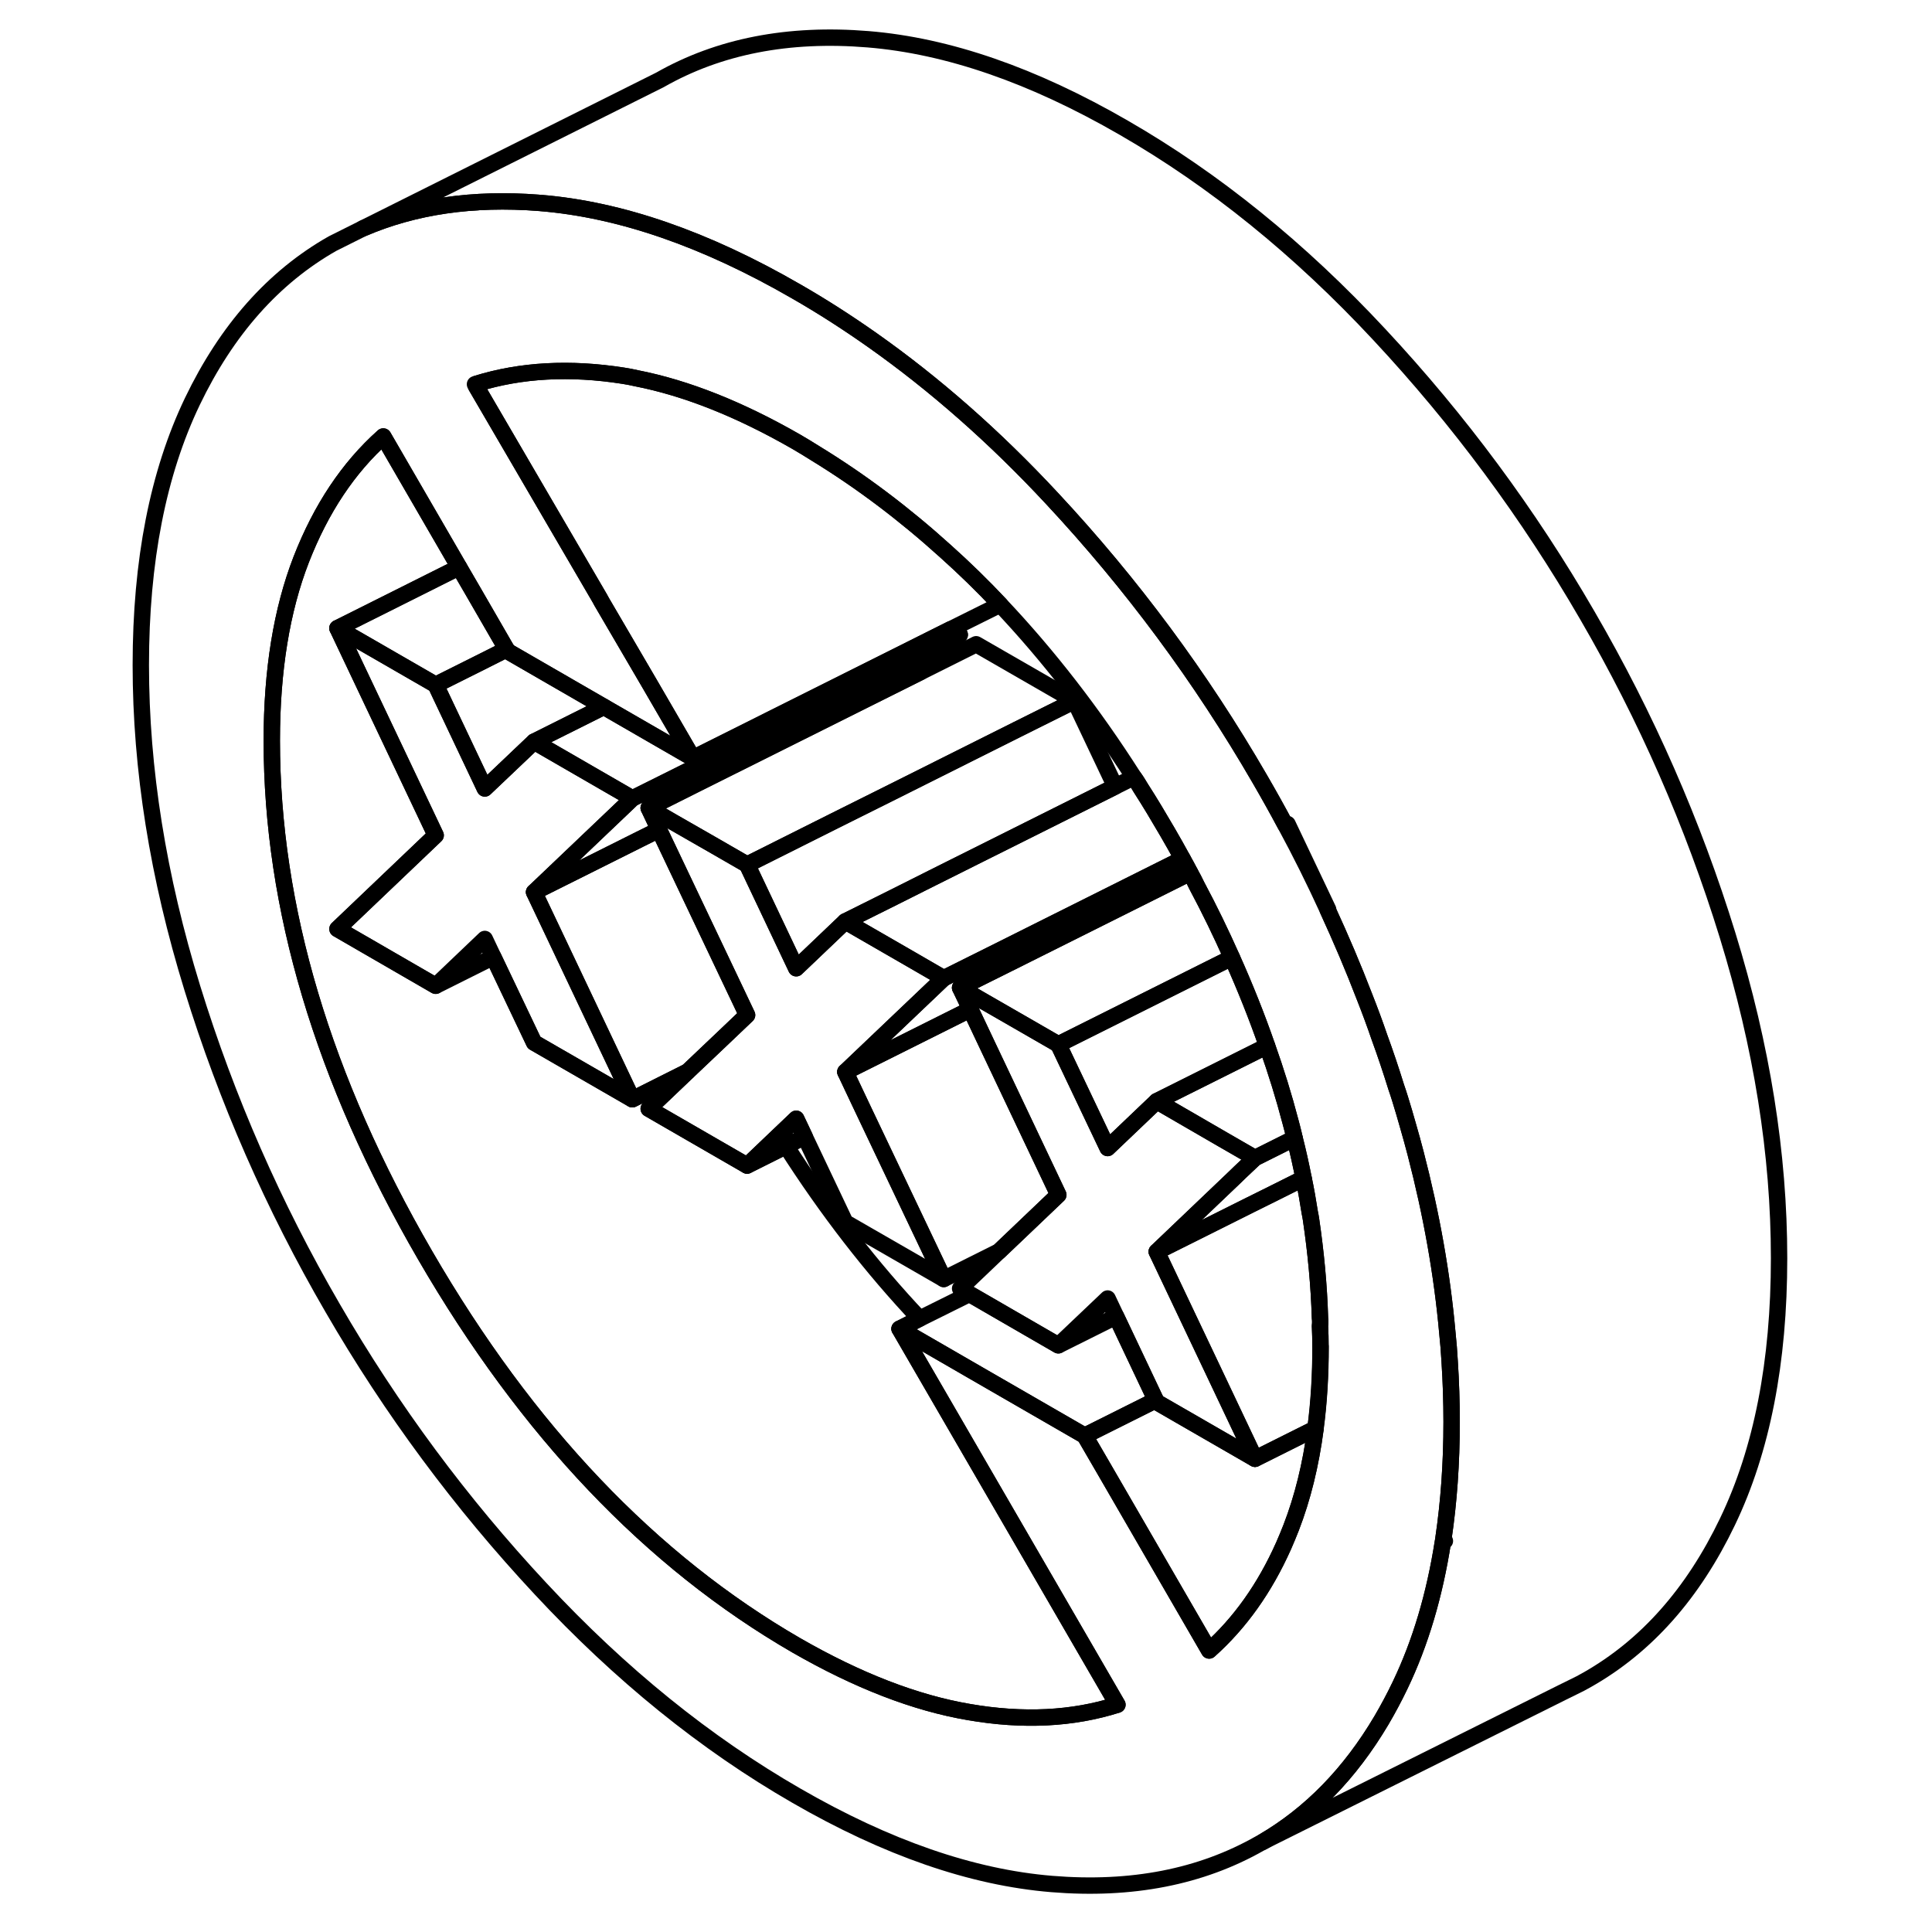 <svg width="24" height="24" viewBox="0 0 105 118" fill="none" xmlns="http://www.w3.org/2000/svg" stroke-width="1px" stroke-linecap="round" stroke-linejoin="round">
    <path d="M82.04 83.148C82.01 82.568 81.96 81.988 81.9 81.408C81.58 77.818 80.93 74.168 79.96 70.438C79.82 69.888 79.66 69.328 79.5 68.768C79.35 68.218 79.18 67.668 79.01 67.108C78.94 66.878 78.86 66.638 78.78 66.408C78.46 65.378 78.12 64.358 77.75 63.348C77.47 62.528 77.17 61.718 76.85 60.908C76.16 59.108 75.4 57.328 74.59 55.568C73.79 53.818 72.93 52.088 72.01 50.388C71.51 49.448 70.99 48.518 70.45 47.588C66.85 41.368 62.61 35.648 57.74 30.428C54.25 26.678 50.59 23.458 46.76 20.758C45.24 19.688 43.7 18.698 42.13 17.798C36.59 14.598 31.39 12.798 26.52 12.398C26.48 12.398 26.43 12.388 26.39 12.388C22.39 12.078 18.81 12.598 15.67 13.948L13.81 14.878C10.2 16.928 7.35 20.148 5.25 24.518C3.15 28.898 2.1 34.268 2.1 40.618C2.1 46.968 3.15 53.548 5.25 60.358C7.35 67.158 10.2 73.668 13.81 79.878C17.41 86.098 21.65 91.818 26.52 97.038C31.39 102.268 36.59 106.478 42.13 109.668C47.67 112.868 52.87 114.668 57.74 115.068C62.61 115.468 66.85 114.638 70.45 112.588L70.51 112.558C70.51 112.558 70.57 112.528 70.62 112.498C73.54 110.798 75.95 108.318 77.87 105.078C78.27 104.398 78.65 103.688 79.01 102.938C80.25 100.358 81.12 97.428 81.63 94.158C81.64 94.098 81.65 94.038 81.66 93.968C81.99 91.748 82.16 89.378 82.16 86.848C82.16 85.618 82.12 84.388 82.04 83.148ZM73.85 87.248C73.56 89.468 73.06 91.488 72.36 93.298C72.21 93.678 72.06 94.048 71.9 94.408C70.74 97.008 69.23 99.128 67.35 100.808L60.97 89.788L59.75 87.688L52.99 83.788L48.44 81.158L57.42 96.648L61.75 104.118C59.01 104.988 55.99 105.138 52.69 104.568C49.39 104.008 45.87 102.638 42.13 100.488C33.26 95.358 25.7 87.418 19.46 76.658C13.22 65.898 10.1 55.428 10.1 45.238C10.1 40.958 10.7 37.258 11.9 34.168C13.11 31.068 14.77 28.568 16.91 26.658L21.54 34.648L22.36 36.058L24.44 39.658L24.51 39.778L30.38 43.168L30.76 43.388L35.04 45.858L35.82 46.308L35.37 45.538L33.18 41.768L30.25 36.758L30.13 36.538L27.34 31.758L22.58 23.598L22.51 23.468C22.51 23.468 22.58 23.448 22.61 23.438C25.32 22.598 28.31 22.438 31.57 22.948C31.83 22.988 32.09 23.038 32.35 23.098C35.42 23.698 38.68 24.998 42.13 26.978C42.52 27.208 42.91 27.438 43.3 27.688C46.08 29.388 48.73 31.388 51.25 33.668C52.4 34.698 53.51 35.778 54.59 36.928C57.51 40.018 60.24 43.528 62.75 47.468C62.91 47.688 63.05 47.918 63.18 48.138C63.74 49.008 64.27 49.898 64.8 50.808C65.12 51.358 65.43 51.908 65.73 52.458C65.89 52.748 66.05 53.028 66.19 53.308C66.34 53.568 66.47 53.828 66.59 54.078C67.38 55.558 68.09 57.028 68.74 58.488C69.55 60.298 70.27 62.098 70.89 63.888C71.44 65.438 71.92 66.988 72.32 68.518C72.35 68.628 72.38 68.748 72.41 68.858C72.47 69.078 72.52 69.298 72.57 69.518C72.78 70.338 72.96 71.158 73.12 71.968C73.27 72.678 73.39 73.378 73.5 74.078C73.53 74.208 73.55 74.338 73.57 74.458C73.87 76.488 74.06 78.498 74.12 80.498C74.14 80.658 74.14 80.818 74.12 80.978C74.14 81.398 74.15 81.808 74.15 82.228C74.15 83.998 74.05 85.678 73.84 87.248H73.85Z" stroke="currentColor" stroke-linejoin="round"/>
    <path d="M64.09 85.518L59.75 87.688L52.99 83.788L48.44 81.158L49.67 80.538L52.71 79.028L58.14 82.168L61.67 80.408L64.09 85.518Z" stroke="currentColor" stroke-linejoin="round"/>
    <path d="M70.89 63.888L64.15 67.258L61.15 70.118L58.14 63.788L63.46 61.128L66.98 59.368L68.74 58.488C69.55 60.298 70.27 62.098 70.89 63.888Z" stroke="currentColor" stroke-linejoin="round"/>
    <path d="M74.16 82.228C74.16 83.998 74.06 85.678 73.85 87.248L70.15 89.098L67.62 83.758L65.19 78.638L64.15 76.448L69.85 73.598L71.36 72.848L73.12 71.968C73.27 72.678 73.39 73.378 73.5 74.078C73.53 74.208 73.55 74.338 73.57 74.458C73.87 76.488 74.06 78.498 74.12 80.498C74.14 80.658 74.14 80.818 74.12 80.978C74.14 81.398 74.15 81.808 74.15 82.228H74.16Z" stroke="currentColor" stroke-linejoin="round"/>
    <path d="M73.12 71.968L71.36 72.848L69.85 73.598L64.15 76.448L68.89 71.928L69.22 71.608L70.15 70.728L72.57 69.518C72.78 70.338 72.96 71.158 73.12 71.968Z" stroke="currentColor" stroke-linejoin="round"/>
    <path d="M67.62 83.758L70.15 89.098L64.15 85.638L64.09 85.518L61.67 80.408L61.15 79.308L58.14 82.168L52.71 79.028L52.14 78.698L54.52 76.428L58.14 72.978L53.81 63.848L52.77 61.648L52.14 60.328L53.66 61.208L56.18 62.658L58.14 63.788L61.15 70.118L64.15 67.258L68.19 69.598L70.15 70.728L69.22 71.608L68.89 71.928L64.15 76.448L65.19 78.638L67.62 83.758Z" stroke="currentColor" stroke-linejoin="round"/>
    <path d="M46.17 67.668L51.14 78.118L45.13 74.658L42.65 69.428L42.13 68.328L41.08 69.328L39.13 71.188L33.12 67.718L35.5 65.448L35.51 65.438L37.67 63.388L39.13 61.998L34.79 52.868L33.75 50.678L33.12 49.348L34.64 50.228L37.17 51.678L39.13 52.808L42.13 59.138L45.13 56.278L49.17 58.608L51.14 59.748L45.13 65.468L46.17 67.668Z" stroke="currentColor" stroke-linejoin="round"/>
    <path d="M73.85 87.248C73.56 89.468 73.06 91.488 72.36 93.298C72.21 93.678 72.06 94.048 71.9 94.408C70.74 97.008 69.23 99.128 67.35 100.808L60.97 89.788L59.75 87.688L64.09 85.518L64.15 85.638L70.15 89.098L73.85 87.248Z" stroke="currentColor" stroke-linejoin="round"/>
    <path d="M72.57 69.518L70.15 70.728L68.19 69.598L64.15 67.258L70.89 63.888C71.44 65.438 71.92 66.988 72.32 68.518C72.35 68.628 72.38 68.748 72.41 68.858C72.47 69.078 72.52 69.298 72.57 69.518Z" stroke="currentColor" stroke-linejoin="round"/>
    <path d="M61.75 104.118C59.01 104.988 55.99 105.138 52.69 104.568C49.39 104.008 45.87 102.638 42.13 100.488C33.26 95.358 25.7 87.418 19.46 76.658C13.22 65.898 10.1 55.428 10.1 45.238C10.1 40.958 10.7 37.258 11.9 34.168C13.11 31.068 14.77 28.568 16.91 26.658L21.54 34.648L14.11 38.368L20.11 51.018L14.11 56.738L20.11 60.208L23.63 58.448L26.12 63.678L32.12 67.138L32.25 67.078L35.5 65.448L33.12 67.718L39.13 71.188L41.51 69.998C44.02 73.928 46.75 77.448 49.67 80.538L48.44 81.158L57.42 96.648L61.75 104.118Z" stroke="currentColor" stroke-linejoin="round"/>
    <path d="M55.09 58.858L52.14 60.328L52.77 61.648L45.13 65.468L51.14 59.748L54.09 58.278L65.73 52.458C65.89 52.748 66.05 53.028 66.19 53.308L55.09 58.858Z" stroke="currentColor" stroke-linejoin="round"/>
    <path d="M61.61 48.038L58.09 49.798L50.45 53.618L48.08 54.808L45.13 56.278L42.13 59.138L39.13 52.808L44.44 50.148L47.97 48.388L55.6 44.568L59.13 42.808L61.61 48.038Z" stroke="currentColor" stroke-linejoin="round"/>
    <path d="M59.13 42.808L55.6 44.568L47.97 48.388L44.44 50.148L39.13 52.808L37.17 51.678L34.64 50.228L33.12 49.348L36.07 47.868L49.74 41.038L53.12 39.348L59.13 42.808Z" stroke="currentColor" stroke-linejoin="round"/>
    <path d="M52.12 38.768L35.07 47.298L32.12 48.768L31.85 48.608L26.12 45.298L30.38 43.168L30.76 43.388L35.04 45.858L35.82 46.308L51.55 38.438L52.12 38.768Z" stroke="currentColor" stroke-linejoin="round"/>
    <path d="M52.12 38.768L49.74 41.038L36.07 47.868L33.12 49.348L33.75 50.678L32.6 51.248L26.56 54.268L26.12 54.487L26.51 54.118L31.94 48.948L32.12 48.768L35.07 47.298L52.12 38.768Z" stroke="currentColor" stroke-linejoin="round"/>
    <path d="M27.16 56.678L32.12 67.138L26.12 63.678L23.63 58.448L23.11 57.348L20.11 60.208L14.11 56.738L20.11 51.018L14.11 38.368L20.11 41.828L23.11 48.158L24.3 47.028L26.12 45.298L31.85 48.608L32.12 48.768L31.94 48.948L26.51 54.118L26.12 54.488L27.16 56.678Z" stroke="currentColor" stroke-linejoin="round"/>
    <path d="M30.38 43.168L26.12 45.298L24.3 47.028L23.11 48.158L20.11 41.828L22.91 40.428L24.44 39.658L24.51 39.778L30.38 43.168Z" stroke="currentColor" stroke-linejoin="round"/>
    <path d="M24.44 39.658L22.91 40.428L20.11 41.828L14.11 38.368L21.54 34.648L22.36 36.058L24.44 39.658Z" stroke="currentColor" stroke-linejoin="round"/>
    <path d="M54.59 36.928L51.55 38.438L35.82 46.308L35.37 45.538L33.18 41.768L30.25 36.758L30.13 36.538L27.34 31.758L22.58 23.598C22.58 23.538 22.6 23.488 22.61 23.438C25.32 22.598 28.31 22.438 31.57 22.948C31.83 22.988 32.09 23.038 32.35 23.098C35.42 23.698 38.68 24.998 42.13 26.978C42.52 27.208 42.91 27.438 43.3 27.688C46.08 29.388 48.73 31.388 51.25 33.668C52.4 34.698 53.51 35.778 54.59 36.928Z" stroke="currentColor" stroke-linejoin="round"/>
    <path d="M102.16 76.848C102.16 83.198 101.11 88.568 99.01 92.938C96.91 97.318 94.06 100.538 90.45 102.588C90.17 102.748 89.89 102.898 89.61 103.028L88.92 103.368L70.99 112.308L70.62 112.498C73.54 110.798 75.95 108.318 77.87 105.078C78.27 104.398 78.65 103.688 79.01 102.938C80.25 100.358 81.12 97.428 81.63 94.158C81.67 94.148 81.71 94.128 81.75 94.118L81.66 93.968C81.99 91.748 82.16 89.378 82.16 86.848C82.16 85.618 82.12 84.388 82.04 83.148C82.01 82.568 81.96 81.988 81.9 81.408C81.58 77.818 80.93 74.168 79.96 70.438C79.82 69.888 79.66 69.328 79.5 68.768C79.35 68.218 79.18 67.668 79.01 67.108C78.94 66.878 78.86 66.638 78.78 66.408C78.46 65.378 78.12 64.358 77.75 63.348C77.47 62.528 77.17 61.718 76.85 60.908C76.16 59.108 75.4 57.328 74.59 55.568L74.62 55.548L72.14 50.328L72.01 50.388C71.51 49.448 70.99 48.518 70.45 47.588C66.85 41.368 62.61 35.648 57.74 30.428C54.25 26.678 50.59 23.458 46.76 20.758C45.24 19.688 43.7 18.698 42.13 17.798C36.59 14.598 31.39 12.798 26.52 12.398C26.48 12.398 26.43 12.388 26.39 12.388C22.39 12.078 18.81 12.598 15.67 13.948L33.81 4.878C37.41 2.828 41.65 1.998 46.52 2.398C51.39 2.798 56.59 4.598 62.13 7.798C67.67 10.988 72.87 15.198 77.74 20.428C82.61 25.648 86.85 31.368 90.45 37.588C94.06 43.798 96.91 50.308 99.01 57.108C101.11 63.918 102.16 70.488 102.16 76.848Z" stroke="currentColor" stroke-linejoin="round"/>
    <path d="M39.13 61.998L37.67 63.388L35.51 65.438L35.5 65.448L32.25 67.078L32.12 67.138L27.16 56.678L26.12 54.488L26.56 54.268L32.6 51.248L33.75 50.678L34.79 52.868L39.13 61.998Z" stroke="currentColor" stroke-linejoin="round"/>
    <path d="M65.73 52.458L54.09 58.278L51.14 59.748L49.17 58.608L45.13 56.278L48.08 54.808L50.45 53.618L58.09 49.798L61.61 48.038L62.75 47.468C62.91 47.688 63.05 47.918 63.18 48.138C63.74 49.008 64.27 49.898 64.8 50.808C65.12 51.358 65.43 51.908 65.73 52.458Z" stroke="currentColor" stroke-linejoin="round"/>
    <path d="M42.65 69.428L39.13 71.188L41.08 69.328L42.13 68.328L42.65 69.428Z" stroke="currentColor" stroke-linejoin="round"/>
    <path d="M68.74 58.488L66.98 59.368L63.46 61.128L58.14 63.788L56.18 62.658L53.66 61.208L52.14 60.328L55.09 58.858L66.19 53.308C66.34 53.568 66.47 53.828 66.59 54.078C67.38 55.558 68.09 57.028 68.74 58.488Z" stroke="currentColor" stroke-linejoin="round"/>
    <path d="M58.14 72.978L54.52 76.428L51.14 78.118L46.17 67.668L45.13 65.468L52.77 61.648L53.81 63.848L58.14 72.978Z" stroke="currentColor" stroke-linejoin="round"/>
</svg>